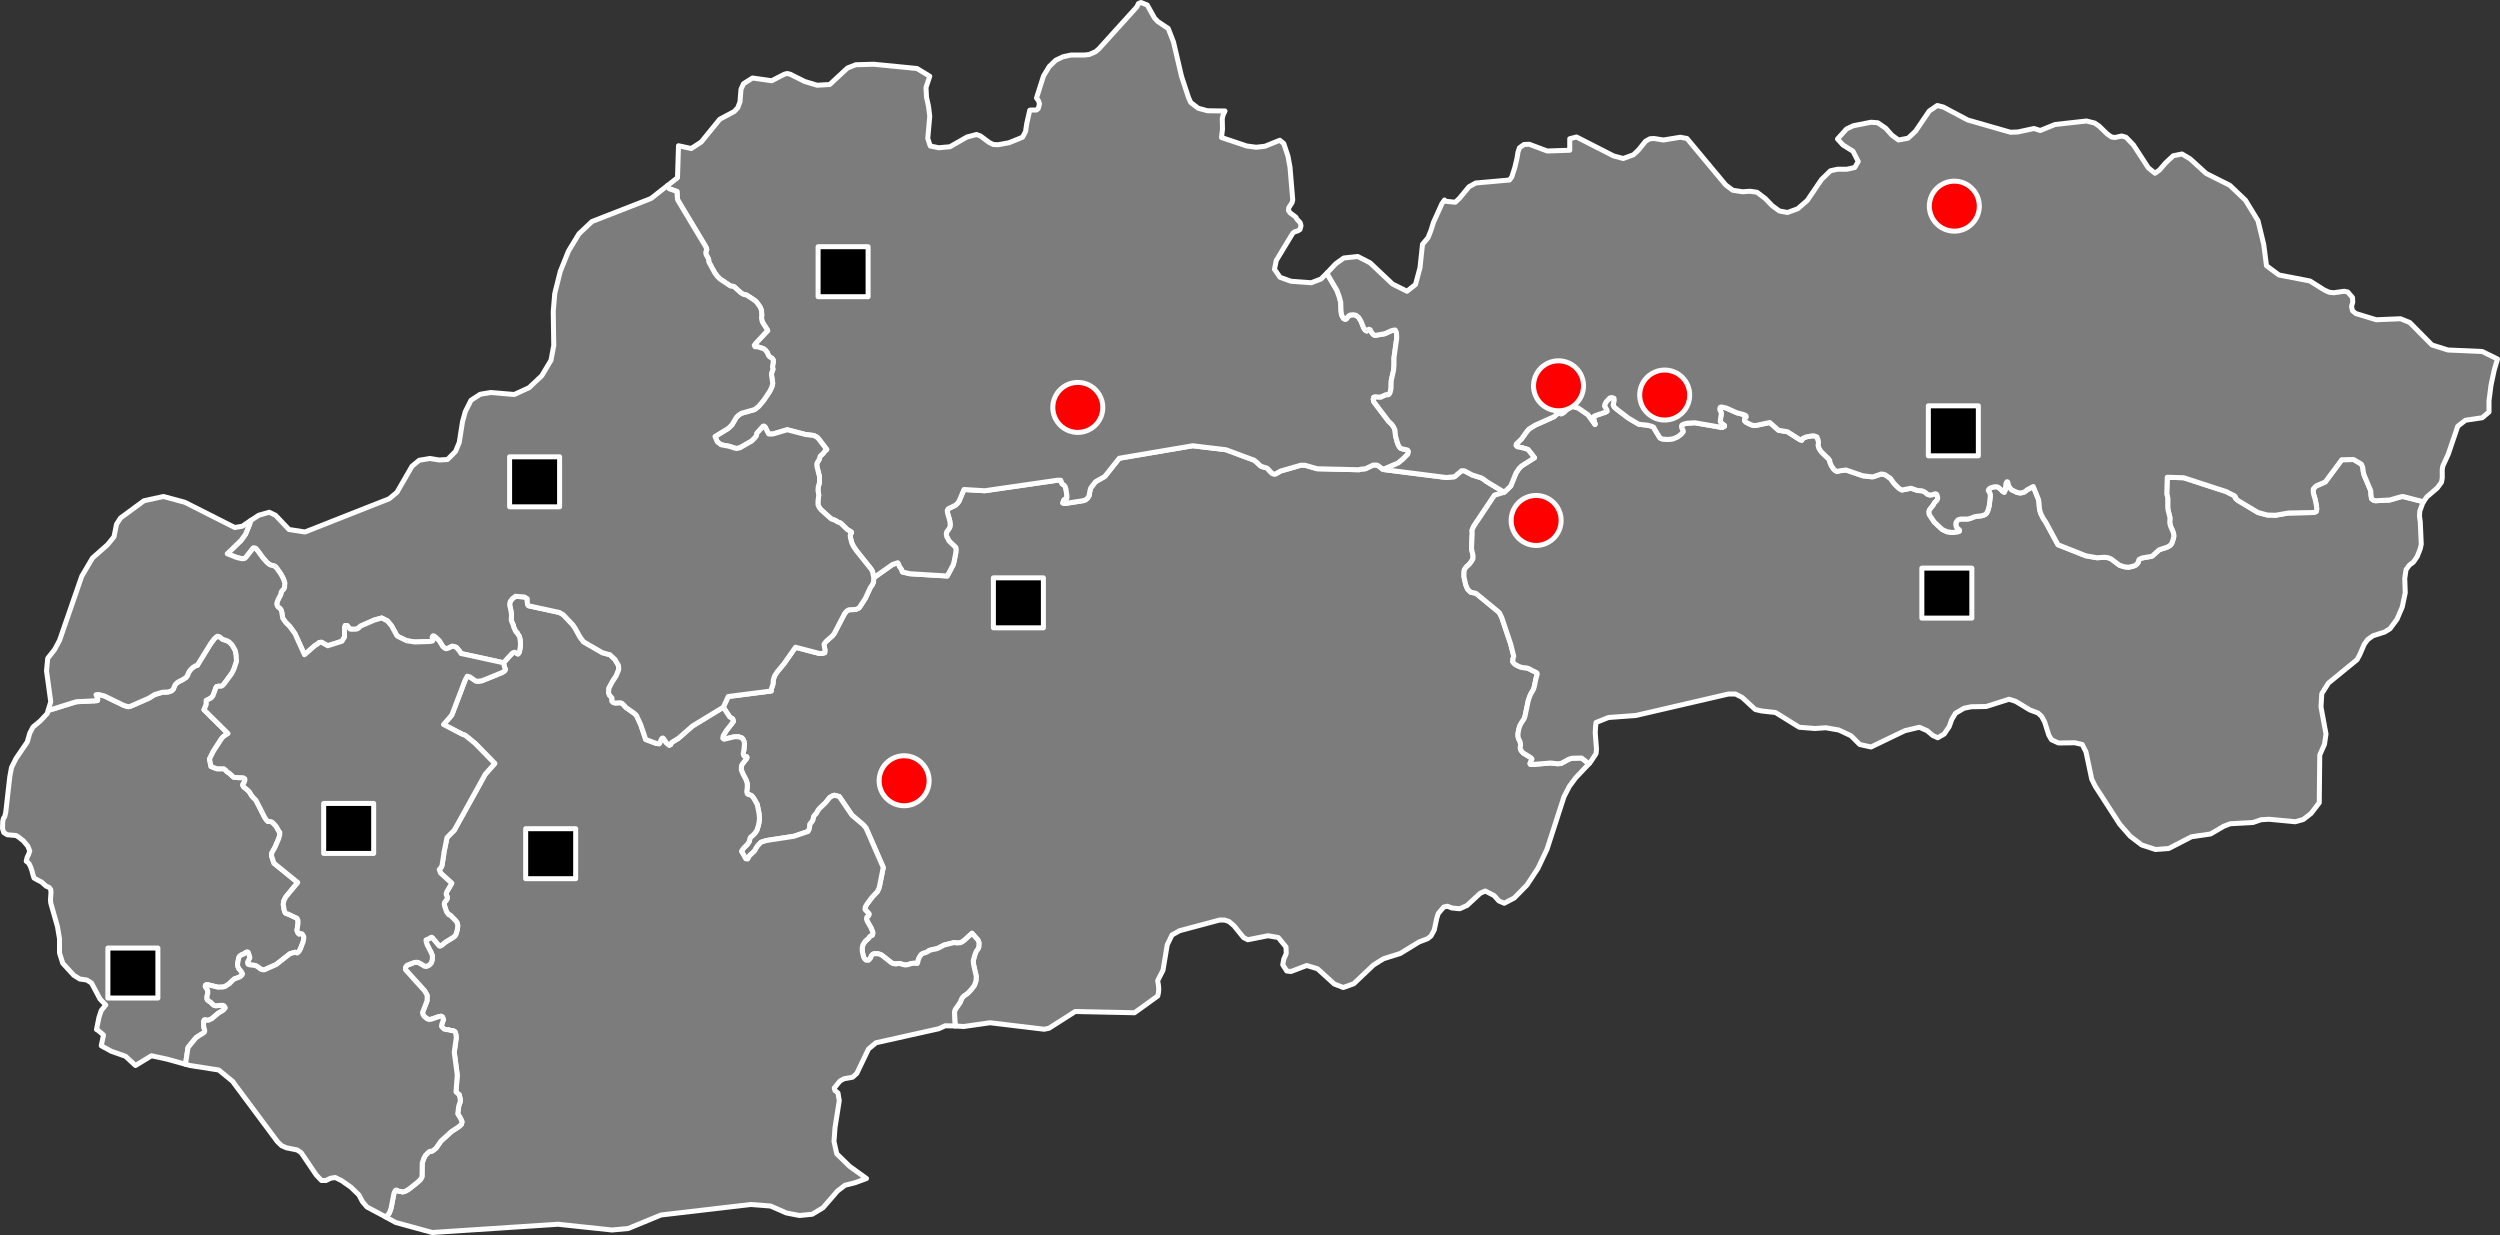 <?xml version="1.0" encoding="UTF-8"?>
<svg width="1e3" height="494" fill="#7c7c7c" stroke="#ffffff" stroke-linecap="round" stroke-linejoin="round" stroke-width="2" baseprofile="tiny" inkscape:version="1.0 (4035a4fb49, 2020-05-01)" sodipodi:docname="sk.svg" version="1.2" viewbox="0 0 1000 494" xmlns="http://www.w3.org/2000/svg" xmlns:cc="http://creativecommons.org/ns#" xmlns:dc="http://purl.org/dc/elements/1.1/" xmlns:inkscape="http://www.inkscape.org/namespaces/inkscape" xmlns:rdf="http://www.w3.org/1999/02/22-rdf-syntax-ns#" xmlns:sodipodi="http://sodipodi.sourceforge.net/DTD/sodipodi-0.dtd">
 <rect width="100%" height="100%" fill="#333333" stroke="none"/>
 <sodipodi:namedview bordercolor="#666666" borderopacity="1" gridtolerance="10" guidetolerance="10" inkscape:current-layer="svg13" inkscape:cx="415.03495" inkscape:cy="208.28555" inkscape:pageopacity="0" inkscape:pageshadow="2" inkscape:window-height="705" inkscape:window-maximized="1" inkscape:window-width="1366" inkscape:window-x="-8" inkscape:window-y="-8" inkscape:zoom="0.77008795" objecttolerance="10" pagecolor="#ffffff" showgrid="false"/>
 <path d="m74.2 425.7-7.2-2-6.4-1.4-6.4 3.9-4-3.7-5.7-2-4-2.2 0.9-4.3-2.1-1.8-0.7-0.4 1-4.9 0.9-2.7 1.8-2.2-2.3-2.4-3.4-6.4-1.9-1.2-2.8-0.4-2.4-1.5-4.4-4.8-1.3-4.1v-5.7l-0.8-4.8-2.7-9.5-0.1-1.2 0.2-3-0.1-1.2-0.7-0.9-1.1-0.4-1.9-1.7-1.6-0.8-1.4-0.8-0.5-1.6-0.3-1.2-0.5-1.5-0.6-1.3-0.5-0.6-0.7-0.5 0.3-1.4 0.7-1.5 0.4-1.2-0.8-2-1.8-2.1-1.9-1.5-1-0.6-3.5-0.3-1.4-0.9-0.5-1.6 0.1-2.9 0.3-1.2 0.5-0.7 0.4-1.7 1.6-14.1 0.7-3.8 1.8-3.6 4.5-6.6 1-3.5 1.3-2.5 2.9-2.4 2.8-3 0.4-1.4h0.6l10.6-3.3 7.9-0.4 0.6-0.1 0.1-0.4-0.2-0.7-0.5-1.2 1.1-0.1 2.3 0.6 7.6 3.7 1.8 0.6 1-0.2 7.3-3.2 2.4-1.5 3.1-0.9 2.2-0.1 1.3-0.4 0.8-0.7 0.7-1.7 0.7-0.8 0.7-0.5 1.6-0.8 1.4-0.9 0.6-0.8 0.4-1.1 0.7-1.1 0.8-0.8 1.1-0.8 1-0.3 0.3-0.6 5-8.1 1.5-2 1.1-0.9 0.9 0.2 1.2 1 1.8 0.6 0.6 0.3 0.6 0.5 0.8 0.8 0.6 1 0.7 1.3 0.4 1.9 0.1 2.5-1 3-0.9 1.8-3.1 4.2-0.6 0.6-0.5 0.3h-1.2l-0.6 0.1-0.3 0.4-1.2 3.3-0.8 0.9-1.9 1v1.6l-0.9 2.1 9.6 9.5-1.7 1.1-0.7 0.7-0.8 1.2-2.7 4.2-1.5 3 0.6 3 2.3 0.9h2.4 0.4l0.7 0.5 0.5 0.6 1.3 0.9 1 1 0.5 0.4 0.7 0.1 3.1 0.1 0.6 0.4 0.1 0.5-0.4 1.1-0.4 0.5-0.1 0.5 0.3 0.6 1.7 1.4 0.6 0.6 1.2 1.9 1.4 1.4 0.7 1.3 3 5.9 0.7 0.9 0.5 0.5h1l0.7 0.3 0.6 0.6 1 1.1 1 1.8 0.4 0.5v1.1l-0.4 1.4-1.5 3.5-1.3 2.3-0.1 1.1 1 3 9.5 7.7-4.8 5.8-0.8 1.6-0.2 1.4 0.4 2.3 0.3 0.9 0.4 0.4 0.8 0.2 3.6 1.7 0.4 0.9v1.1l-0.4 2.9 0.4 1 0.4 0.4 0.8-0.2 0.5 0.2 0.6 1v0.8l-0.2 1.2-1.1 2.9-0.6 1.1-0.7 0.6-0.9-0.3-2 0.6-5.5 4.3-4.7 2.1h-0.8l-0.8-0.3-1.3-1-0.8-0.4-2.4-0.3-0.5-0.2-0.2-0.7 0.2-0.5 0.7-1.4-0.4-1.4-0.3-0.8-0.3-0.1-0.6 0.2-1 0.7-0.8 0.3-0.6 0.4-0.4 0.7-0.5 2.6 0.1 0.7 0.4 1 0.8 0.9 0.6 1 0.1 0.3-0.3 0.5-0.5 0.5-1.1 0.5-0.6 0.2-0.8 0.3-0.7 0.6-1.3 1.3-1.7 1.1-0.8 0.2-1.9 0.1-4.2-1h-0.6l-0.3 0.2-0.1 0.4 1 1.7v1.2l-0.3 1.1v1.1l0.2 0.4 1.4 1 1 1 0.8 0.3 2.8-0.2 0.6 0.2 0.5 0.8-0.1 0.2-0.7 0.8-2 1.2-2.6 2.2-1.3 0.6h-0.8l-0.5-0.2-0.4 0.1-0.2 0.5-0.1 1.6 0.2 1 0.3 1.1-0.1 0.6-0.6 0.5-1.8 1.1-1 0.7-3.2 3.9-1 6.7z" name="Bratislavský"/>
 <path d="m553.3 187.8 25.2 3.2 3.3-0.3 2.8-2.4h1.1l3.2 1.7 3.5 1.1 0.9 0.5 1.3 1 7.1 4.3-3.9 1.2-8.3 12.4-0.7 1.6 0.1 1.3-0.1 1.4-0.1 2.6-0.1 2.1 0.6 2.6v1.4l-0.7 1.2-0.8 1-1 0.9-0.6 0.7-0.4 0.7-0.1 1.2v1.6l0.7 3.1 0.7 1.7 1.3 1.3 2 0.4 0.4 0.3 9 7.4 1 2 3.6 10.7 1.2 4.8-0.3 1-0.1 1.2 0.3 0.4 0.7 0.7 1.5 0.8 1.3 0.4 1.9 0.2 0.6 0.2 1.5 0.8 1.5 0.7 0.4 0.3 0.1 0.4-0.5 1.8-0.7 3.4-0.3 0.9-1.2 2.1-0.4 1-0.5 1.5-1.3 6.2-0.4 1.1-1 1.5-0.7 1.3-0.4 1.3-0.3 1.7v1.1l0.2 0.9 0.6 1.2 0.2 0.8v0.7l-0.1 1.4 0.4 0.8 0.8 0.9 3.1 1.9 0.4 0.5-0.8 1.8 0.1 0.3 0.7 0.1 7.4-0.6 2.8 0.3 1.4-0.1 3.1-1.7 1.2-0.4 3.9-0.1 3 2.3-5.3 5.6-2.6 3.5-2.1 4.1-6.8 21-3.6 7.6-4.4 6.7-5.1 5.2-4 2.1-2.1-0.9-2-2.2-3.5-1.8-2 0.9-5.3 4.9-2.9 1.3-3.1-0.3-1.8-0.7-1.5 0.3-2.2 2.6-0.6 1.9-1 4.7-1.3 2.4-1.4 1.1-3.4 1.3-7.5 4.6-6.7 2.1-4 2.5-7.9 7.5-4.2 1.5-3.6-1.4-6.7-6.1-4.3-1.3-6.3 2.4-1.7-0.2-1.6-2.5 0.4-2.2 1-2.3-0.1-2.6-3.1-3.8-4.1-0.7-8.1 1.6-1.7-0.9-3.8-4.7-2-1.7-1.8-0.6h-1.9l-16.1 4.3-3 1.7-1.9 3.9-1.7 10.2-2.1 4.1v0.3l0.3 1.7 0.1 1.5-0.1 1.3-0.3 1.4-9.3 6.7-23.7-0.5-10.5 6.7-1.9 0.4-21.7-2.6-10.5 1.5-3.4-0.2-0.2-2.5-0.1-3.2 0.3-0.9 2-2.9 0.5-1.3 0.5-0.8 0.7-0.6 0.9-0.6 0.7-0.6 1.1-1.2 1.3-1.7 0.6-1.8 0.1-1.8-1.1-4.8-0.1-1.4 0.5-2 0.4-1 0.3-0.8 0.8-1.1 0.2-0.6 0.1-1.7-0.4-1.1-2.4-2.7-2.8 2.6-0.9 0.7-0.9 0.5-1.5 0.1-1-0.2-1.1 0.3-2.9 0.7-2.5 1.3-0.9 0.3-1.2 0.2-1.4 0.4-0.7 0.5-0.6 0.3-1.3 0.4-0.6 0.4-0.5 0.7-0.6 1.1-0.3 1.3-0.2 0.5-1.4-0.1-0.8 0.1-1.7 0.5-0.9 0.1-0.9-0.2-1.4-0.4h-0.5l-0.9 0.2-1.3-0.2-0.8-0.5-3.4-2.7-0.7-0.4-1-0.3h-0.9-0.7l-0.6 0.3-0.4 0.5-0.4 0.9-0.4 0.5-0.4 0.4h-0.9l-0.5-0.4-0.5-0.7-0.3-1.1-0.3-1.4v-1.5l0.3-1.2 0.9-1.3 1.2-1.1 0.7-0.9 0.9-0.4 0.2-0.5v-0.8l-0.7-1.7-1.5-2.6-0.3-0.9 0.1-0.7 0.7-0.6 0.2-0.4v-0.4l-1.6-1.7 0.1-1 0.7-1.2 2-2.7 2.1-2.2 0.6-1.2 0.3-1 1.5-7.5-6.9-15.8-1.1-1.3-4.5-3.8-5.1-7.5-2-0.5-0.8 0.3-1 0.6-1.6 2-2.6 2.5-0.5 0.7-0.6 1.1-1 1.1-0.2 0.5-0.1 0.7-0.2 0.6-0.4 0.6-0.7 0.8-0.2 1.7-0.2 0.6-0.4 0.7-5.6 1.9-11 1.7-2.2 0.7-1.5 1.6-1.1 1.9-0.4 0.4-1.2 1.1-0.5 0.5-0.6 1.2-0.8-0.1-1.7-3 0.8-1.2 1.5-1.5 0.8-1.2 0.3-1.3 0.3-0.5 1.2-1 0.6-0.7 0.7-1.1 0.4-1.3 0.4-1.6 0.2-1.7-0.2-2.1-0.7-3.5-1.4-2.5-0.9-1.1-0.8-0.3-0.5-0.1-0.4-0.3-0.2-0.9 0.2-1.5v-1.6l-0.4-1.4-1.4-2.7-0.6-1.5 0.1-1.7 0.5-0.8 1.5-1.9 0.2-0.5-0.1-0.3-1-0.2-0.3-0.4-0.1-0.7 0.3-1.7 0.1-1.2 0.1-1.3-0.4-1.2-0.6-0.8-1.4-0.5h-1.6l-4.2 1-0.5-0.4 0.2-1 1.2-2 2.5-3.2 0.4-0.6-0.3-0.9-1.2-0.8-2.6-3.9 2-4.3 17.2-2.2 0.1-1 0.6-1.7 0.1-1.7 0.4-1.3 0.4-0.8 0.8-1.2 2.6-3.1 4.7-6.7 9.6 2.5h1l1.1-0.3 0.1-1-0.4-2.4 0.3-0.5 0.6-0.7 2.5-2.2 0.7-0.9 4.1-7.9 0.9-1.1 0.9-0.5 2.6-0.1 0.8-0.3 0.7-0.4 2.4-3.7 2.1-4.5 0.6-0.8 0.6-1.2 0.1-1.8 7.5-5.3 2.1-0.7 0.3 0.4 0.4 1.1 0.8 1.1 0.4 1.1 3 0.7 14.9 0.9 2.4-4.5 0.4-1.6 0.6-3.1 0.1-1.3-0.1-0.9-0.3-0.3-2.3-2.2-1-1.8-0.2-1.2 0.2-0.8 0.5-0.6 0.7-1.1 0.2-1.1-0.2-1.6-0.9-3.2-0.1-0.9 0.4-0.7 2.9-1.4 0.9-0.9 0.5-0.7 2-4.7 8.3 0.5 29-4.2h1.4l0.2 0.5 0.3 0.9 0.9 0.6 0.4 0.6 0.3 1 0.3 2.1 0.1 1-0.1 0.6-0.8 0.3-0.4 0.4-0.4 1.1 0.9 0.2 7.1-1.1 1-0.3 0.9-0.7 0.6-0.9 0.1-0.5 0.3-1.7 0.3-1 1.9-2.5 3.7-2.1 5.8-7.3 29.4-5 13.3 1.6 11.3 4.2 1.3 1.1 1 1 0.6 0.4 1.8 0.5 0.6 0.3 1 1.1 0.9 0.9 0.7 0.2h0.6l2.1-1.2 8-2.3h1.7l4.9 1.4 16.8 0.4 0.4-0.2 2.1-0.2 3.1-1.5h0.9l0.8 0.1 2.3 1.7z" name="Banskobystrický"/>
 <path d="m530.9 109.1 0.2 0.8 3.7 6.3 0.8 2.2 0.7 2.5 0.1 3.3 0.2 1.7 0.8 1.5 0.6 0.3 0.5-0.1 0.9-1.2 0.7-0.4 1.2-0.1 1.1 0.2 1.1 0.9 0.9 1.5 1.1 2.7 0.6 0.9 0.6 0.3 0.4-0.5 0.5-0.2 0.5 0.2 0.5 1 0.6 0.8 0.6 0.4h0.6l3.5-0.6 2.4-1.1 0.9-0.3 0.9-0.1 0.5 1.1 0.1 2.1-1.1 7.9v3l-0.2 2.2-0.9 3.9-0.1 3.3-0.4 1.7-0.6 0.7-1.2 0.1-1.9 0.9h-0.9l-1.3-0.1-0.6 0.1-0.2 0.7 0.2 1.1 6 7.9 1.1 1 0.8 1.1 0.6 1.3 0.2 2.3 0.7 2.6 0.4 1.1 0.4 0.7 0.5 0.6 0.9 0.3 1.9 0.4 0.4 0.6-0.3 1.1-2 2-1.8 1.5-6 2.6-2.3-1.7-0.8-0.1h-0.9l-3.1 1.5-2.1 0.2-0.4 0.2-16.8-0.4-4.9-1.4h-1.7l-8 2.3-2.1 1.2h-0.6l-0.7-0.2-0.9-0.9-1-1.1-0.6-0.3-1.8-0.5-0.6-0.4-1-1-1.3-1.1-11.3-4.2-13.3-1.6-29.4 5-5.8 7.3-3.7 2.1-1.9 2.5-0.3 1-0.3 1.7-0.1 0.5-0.6 0.9-0.9 0.7-1 0.3-7.1 1.1-0.9-0.2 0.4-1.1 0.4-0.4 0.8-0.3 0.1-0.6-0.1-1-0.3-2.1-0.3-1-0.4-0.6-0.9-0.6-0.3-0.9-0.2-0.5h-1.4l-29 4.2-8.3-0.5-2 4.7-0.5 0.7-0.9 0.9-2.9 1.4-0.4 0.7 0.1 0.9 0.9 3.2 0.2 1.6-0.2 1.1-0.7 1.1-0.5 0.6-0.2 0.8 0.2 1.2 1 1.8 2.3 2.2 0.3 0.3 0.1 0.9-0.1 1.3-0.6 3.1-0.4 1.6-2.4 4.5-14.9-0.9-3-0.7-0.4-1.1-0.8-1.1-0.4-1.1-0.3-0.4-2.1 0.7-7.5 5.3-0.5-2.5-0.5-0.9-6-7.5-1.2-1.8-0.6-1.3-0.5-1.9-0.1-0.9 0.1-0.7 0.4-0.5v-0.2l-0.5-0.4-1.1-0.6-2.8-2.7-1.1-0.4-1.1-0.7-1.2-0.4-0.5-0.3-4-3.6-0.7-1-0.4-0.9v-1.5l0.3-2.3-0.1-0.7-0.2-1.2 0.1-1.5 0.5-1.6v-1-1.4l-1-4-0.1-1.1 0.2-0.6 0.5-0.7 0.3-0.6 0.4-1.3 0.6-0.5 0.8-0.8 0.3-0.5 0.9-0.8-3.5-4.6-0.7-0.5-1-0.5-3.3-0.4-7.3-1.9-5.7 1.7h-1.7l-0.3-0.5-1.1-2.2-0.4-0.4h-0.4l-2.3 2.5-0.3 0.4-0.1 0.9-0.7 0.9-1.2 1.2-4.7 2.7-1.3 0.3-0.6-0.1-2.5-0.8-3.2-0.6-1.5-1.2-0.9-2.1 5.1-3.1 0.7-0.6 1-1 1.7-2.9 1-1 1.1-0.7 5.3-1.5 1.6-1.3 2-2.4 2.3-3.4 0.9-1.8 0.4-1.5-0.5-3.5v-0.6l0.5-1.3 0.1-0.4-0.2-0.7 0.1-0.9 0.2-1.1v-0.9l-0.5-0.7-1-0.6-0.4-0.5-0.5-1.2-0.7-0.9-0.7-0.6-2.5-0.8h-1l-0.3-0.6 0.7-0.9 4.7-5-2.1-3.3-0.2-0.6-0.2-1.1 0.1-1.1-0.1-1.9-0.5-1.3-1.4-2-0.9-0.8-3.2-2.1-1-0.2-0.7-0.3-0.7-0.5-2.2-2-0.5-0.4-1.3-0.2-4.2-2.8-1-1-1-1.3-2.2-4-0.3-0.6v-0.7l-0.2-0.6-0.9-1.7-0.1-0.8 0.4-1.1-0.2-0.7-0.5-0.9-10.8-18-0.2-0.5-0.1-1.1-0.1-2-3.1-1.1-0.8-1.2 4.1-3.2 0.4-12.8 5.1 1.1 4-2.6 7.4-9.1 5.8-3.1 1.4-1.5 0.9-2.4 0.4-5 1-2.2 3.6-2.3 7.7 1.1 5-2.6 1.2-0.3 1.2 0.3 5.8 2.9 5 1.5 5-0.3 7.1-6.6 3.3-1.3 7.2-0.2 17.3 1.7 5.1 3.1-1.5 4.5 0.2 3.9 0.8 3.6 0.5 4-0.8 8.9 1 3 3.4 0.7 4.5-0.4 6.8-3.9 3.8-1 1.6 0.6 3.5 2.6 1.6 0.8 1.9 0.1 4.4-0.8 5.4-2.2 1.2-2.2 0.5-3.3 1.2-5.3 0.5-0.1h2.2l0.7-0.6 0.5-1.8-0.4-1.3-0.8-1.1 2.8-8.8 2.3-3.8 2.6-2.5 2.9-1.4 3.3-0.7h5.4l1.8-0.2 2.5-1.1 1.3-1.1 15.2-16.8 0.7-1.4 1-0.4 2.5 1 2.9 5.2 1.3 1.4 4.2 2.8 2.1 5.4 3.2 13.7 2.8 8.5 0.9 2 3 2.3 3.7 1 7 0.1-0.8 1.7-0.3 1.4 0.1 4.2-0.4 3.3 10.1 3.4 3.8 0.5 3.5-0.4 5.9-2.4 1.6 1.3 1.7 5.1 0.8 4.4 1.1 13.1-0.3 1.1-1.3 2-0.1 1.1 0.6 0.9 2.4 1.8 0.3 0.7 1.4 1.5 0.3 1.2-0.4 1.5-1 0.6-1.1 0.3-0.8 0.6-6.6 10.9-0.7 3.5 2.2 3.2 4.4 1.6 8.1 0.6 3.9-1.5 2.5-2.5z" name="Žilinský"/>
 <path d="m289.3 282.9 2.6 3.9 1.2 0.8 0.3 0.9-0.4 0.6-2.5 3.2-1.2 2-0.2 1 0.5 0.4 4.2-1h1.6l1.4 0.5 0.6 0.8 0.4 1.2-0.1 1.3-0.1 1.2-0.3 1.7 0.1 0.7 0.3 0.4 1 0.2 0.1 0.3-0.2 0.5-1.5 1.9-0.5 0.8-0.1 1.7 0.6 1.5 1.4 2.7 0.4 1.4v1.6l-0.2 1.5 0.2 0.9 0.4 0.3 0.5 0.1 0.8 0.3 0.9 1.1 1.4 2.5 0.7 3.5 0.2 2.1-0.2 1.7-0.4 1.6-0.4 1.3-0.7 1.1-0.6 0.7-1.2 1-0.3 0.5-0.3 1.3-0.8 1.2-1.5 1.5-0.8 1.2 1.7 3 0.8 0.1 0.6-1.2 0.5-0.5 1.2-1.1 0.4-0.4 1.1-1.9 1.5-1.6 2.2-0.7 11-1.7 5.6-1.9 0.4-0.7 0.2-0.6 0.2-1.7 0.7-0.8 0.4-0.6 0.2-0.6 0.1-0.7 0.2-0.5 1-1.1 0.6-1.1 0.5-0.7 2.6-2.5 1.6-2 1-0.6 0.8-0.3 2 0.5 5.1 7.5 4.5 3.8 1.1 1.3 6.9 15.8-1.5 7.5-0.3 1-0.6 1.2-2.1 2.2-2 2.7-0.7 1.2-0.1 1 1.6 1.7v0.4l-0.2 0.4-0.7 0.6-0.1 0.7 0.3 0.9 1.5 2.6 0.7 1.7v0.8l-0.2 0.5-0.9 0.4-0.7 0.9-1.2 1.1-0.9 1.3-0.3 1.2v1.5l0.3 1.4 0.3 1.1 0.5 0.7 0.5 0.4h0.9l0.4-0.4 0.4-0.5 0.4-0.9 0.4-0.5 0.6-0.3h0.7 0.9l1 0.3 0.7 0.4 3.4 2.7 0.8 0.5 1.3 0.2 0.9-0.2h0.5l1.4 0.4 0.9 0.2 0.9-0.1 1.7-0.5 0.8-0.1 1.4 0.1 0.2-0.5 0.3-1.3 0.6-1.1 0.5-0.7 0.6-0.4 1.3-0.4 0.6-0.3 0.7-0.5 1.4-0.4 1.2-0.2 0.9-0.3 2.5-1.3 2.9-0.7 1.1-0.3 1 0.2 1.5-0.1 0.9-0.5 0.9-0.7 2.8-2.6 2.4 2.7 0.4 1.1-0.1 1.7-0.2 0.6-0.8 1.1-0.3 0.8-0.4 1-0.5 2 0.1 1.4 1.1 4.8-0.1 1.8-0.6 1.8-1.3 1.7-1.1 1.2-0.7 0.6-0.9 0.6-0.7 0.6-0.5 0.8-0.5 1.3-2 2.9-0.3 0.9 0.1 3.2 0.2 2.5-4-0.1-2.6 1.2-25.1 5.6-3 2.5-4.7 9.8-1.7 1.5-3.4 0.6-1.6 0.9-2.3 2.8 0.3 1 1.2 1 0.5 3.1-1.7 10.8-0.4 5.5 1.1 4.9 5.1 5 6.8 4.9-4.6 1.7-4 1-3 2.3-5.8 6.7-4.3 2.6-5.1 0.5-5.2-1-6.4-2.8-7.9-0.6-35.9 4.2-13.1 5.4-6.5 0.6-21.6-2.3-50.3 3.3-14.6-4-4-2.2 1.4-1.5 0.7-1.9 1.2-6.1 0.4-0.9 0.4-0.4 0.4 0.1 0.7 0.4 1.1 0.1 0.4 0.2 1.1-0.3 1.4-0.8 3.3-2.6 1.3-1.2 0.7-1.1 0.1-5.6 0.6-1.8 0.6-1.2 1.5-1.5 0.5-0.2 0.3 0.1 0.7-0.3 1.3-1 2-2.9 4.2-3.8 2.9-1.9 1.1-1 0.2-1-0.5-1.2-1.2-2 0.4-3.1 0.6-1.7v-1l-0.4-1.8-1.3-1.1 0.5-6.8-1.2-9.1 0.8-5.7-0.1-1.4-0.4-1.1-0.9-0.5h-0.9l-0.8-0.3-1.2-0.1-0.6-0.2-0.7-0.7-0.3-0.4 0.1-0.7 0.7-2-0.4-1-0.5-0.3-1.1 0.2-2.9 1-0.9 0.1-0.8-0.3-1.2-1-0.4-0.7-0.2-0.8 0.4-1 1.4-3.6 0.1-2.2-1-1.8-7.7-8.5v-1l0.6-0.8 2.9-1.1 0.9-0.1 0.7 0.1 1.2 0.6 1.2 0.8 1 0.1 1-0.5 0.8-0.8 0.4-1.3 0.1-1.5-0.6-1.5-1.5-2.9-0.4-1.2-0.1-0.8 1.3-0.6 0.6-0.4 0.4-0.1 0.4 0.3 2.5 3 0.3 0.2 0.5-0.1 2-1.6 2.8-1.7 0.8-0.6 0.5-1 0.5-1.9 0.1-1.4-0.3-1.1-0.6-0.8-2.2-2.2-0.5-0.1-0.4-0.5-0.5-0.7-0.7-2.1-0.2-1 0.2-0.8 0.5-0.5 0.5-0.9v-0.7l-0.4-0.8v-0.6l0.3-0.8 0.7-1.1 1.2-2.1-4.5-4.1-0.5-1.4 0.8-0.9 0.3-0.7 0.7-4.4 0.1-1 0.4-1.8 0.8-4 2.9-2.9 12.4-22.4 3.8-4.3-7.8-8-3.8-3.1-0.7-0.4-0.5-0.1-7.7-4 3-3.4 0.4-0.6 5.3-13.9 0.8-1.4 0.6 0.1 0.5 0.2 2.3 1.6 1 0.1 1.5-0.2 8.1-3.3 0.9-0.6 0.4-0.6-0.4-1-0.4-1.7 3.4-3.7 0.4-0.3 0.7-0.2 1.3 0.7 0.3-0.3 0.3-0.7 0.3-1.7 0.1-1.2-0.1-1.5-0.3-1.6-0.7-1-0.3-0.6-0.4-0.2-0.9-1.9-0.2-0.9-0.6-1.3-0.2-0.8 0.1-1.8-0.1-1.1-0.2-1.1-0.4-1.7v-0.8l0.2-0.8 0.8-1.1 1.3-1 3.6 0.3 1.1 0.7v1.3l0.2 1.1 0.3 0.4 12.4 2.7 1.5 0.9 3.8 4 0.9 1.3 2 3.6 1.4 1.9 7.6 4.4 3 0.8 2 1.9 1.4 2.4 0.1 1.6-1 2.5-1.5 2.3-1.4 2.6-0.2 1.8 0.4 1.1 1 1.1v1.3l0.5 0.5 0.8 0.2 2.1-0.1 0.7 0.3 0.6 0.6 0.9 1 3.4 2.4 0.8 0.8 1.7 3.7 2 5.9 4.3 1.6 1.1 0.1 1-2.1 0.4-0.2 0.3 0.2 1.1 1.7 1.2 1 0.6-0.3 0.2-0.6 0.3-0.3 2.6-1.6 5.6-4.9 12.3-7.5z" name="Nitriansky"/>
 <path d="m349.5 231.1-0.1 1.8-0.6 1.2-0.6 0.8-2.1 4.5-2.4 3.7-0.7 0.4-0.8 0.3-2.6 0.1-0.9 0.5-0.9 1.1-4.1 7.9-0.7 0.9-2.5 2.2-0.6 0.7-0.3 0.5 0.4 2.4-0.1 1-1.1 0.3h-1l-9.6-2.5-4.7 6.7-2.6 3.1-0.8 1.2-0.4 0.8-0.4 1.3-0.1 1.7-0.6 1.7-0.1 1-17.2 2.2-2 4.3-12.3 7.5-5.6 4.9-2.6 1.6-0.3 0.3-0.2 0.6-0.6 0.3-1.2-1-1.1-1.7-0.3-0.2-0.4 0.2-1 2.1-1.1-0.1-4.3-1.6-2-5.9-1.7-3.7-0.8-0.8-3.4-2.4-0.9-1-0.6-0.6-0.7-0.3-2.1 0.1-0.8-0.2-0.5-0.5v-1.3l-1-1.1-0.4-1.1 0.2-1.8 1.4-2.6 1.5-2.3 1-2.5-0.1-1.6-1.4-2.4-2-1.9-3-0.8-7.6-4.4-1.4-1.9-2-3.6-0.9-1.3-3.8-4-1.5-0.9-12.4-2.7-0.3-0.4-0.2-1.1v-1.3l-1.1-0.7-3.6-0.3-1.3 1-0.8 1.1-0.2 0.8v0.8l0.4 1.7 0.2 1.1 0.1 1.1-0.1 1.8 0.2 0.8 0.6 1.3 0.2 0.9 0.9 1.9 0.4 0.2 0.3 0.6 0.7 1 0.3 1.6 0.1 1.5-0.1 1.2-0.3 1.7-0.3 0.7-0.3 0.3-1.3-0.7-0.7 0.2-0.4 0.3-3.4 3.7-17-3.7-0.7-1.1-1.1-1.3-0.9-0.4-0.9-0.1-1.3 0.7-1 0.3-0.6-0.2-0.8-0.7-1.4-2.3-1.4-1.3-0.6-0.5-0.5-0.1-0.3 0.5 0.2 1.1-0.1 0.4-1 0.2-6.1 0.2-3.2-0.5-3.3-1.6-0.6-0.4-0.3-0.5-1.9-3.5-1.6-1.9-2.3-1.2-2.9 0.8-5.5 2.4-1.1 1-0.5 0.2-0.6 0.1h-1.7l-0.4-0.1-1.2-1.4h-0.7l-0.3 0.9v1.2 0.9 0.7 1l-0.5 0.7-0.5 0.9-5.7 1.8-2.5-1.4-0.9 0.1-0.7 0.6-1.1 0.7-4.1 3.6-3.8-8.4-2-2.8-1.7-1.7-1.2-1.7-0.5-3-0.5-0.8-1-0.8-0.3-0.7-0.1-0.6 0.3-1 0.3-0.7 1-1.9 0.2-1 0.3-0.5 0.7-0.7 0.3-0.7 0.1-1.8-0.6-1.7-0.9-1.7-1.4-2-0.7-0.9-0.6-0.4-1.5-0.4-0.4-0.2-0.9-0.7-1.7-1.9-2.1-2.9-0.9-1-0.9-0.1-2.9 3.7-0.6 0.5-1 0.1-2.1-0.5-3.8-1.5 5.5-5.3 1.8-2.5 1.6-3.9 0.5-1.6 3.2-2.1 4.2-1.2 2.5 1.2 5.4 5.7 6.4 1 33.7-13.3 3.1-2.6 6-10.4 2.9-2.4 4.3-0.7 3.7 0.6 3.3-0.2 3.2-3.2 1.5-3.6 1.3-8.3 1.1-4 2.3-4.6 3.7-2.4 4.2-0.7 9.4 0.8 5.9-2.7 5.1-4.8 3.7-6.2 1.1-5.9-0.2-13.6 0.6-7.2 2.2-8.8 3.3-8.2 4.2-6.9 5.2-4.9 23.6-9.2 6.5-5.1 0.8 1.2 3.1 1.1 0.1 2 0.1 1.1 0.2 0.5 10.8 18 0.5 0.9 0.2 0.7-0.4 1.1 0.1 0.8 0.9 1.7 0.2 0.6v0.7l0.3 0.6 2.2 4 1 1.3 1 1 4.2 2.8 1.3 0.2 0.5 0.4 2.2 2 0.7 0.5 0.7 0.3 1 0.2 3.2 2.1 0.9 0.8 1.4 2 0.5 1.3 0.1 1.9-0.1 1.1 0.2 1.1 0.2 0.6 2.1 3.3-4.7 5-0.7 0.9 0.3 0.6h1l2.5 0.8 0.7 0.6 0.7 0.9 0.5 1.2 0.4 0.5 1 0.6 0.5 0.7v0.9l-0.2 1.1-0.1 0.9 0.2 0.7-0.1 0.4-0.5 1.3v0.6l0.5 3.5-0.4 1.5-0.9 1.8-2.3 3.4-2 2.4-1.6 1.3-5.3 1.5-1.1 0.7-1 1-1.7 2.9-1 1-0.7 0.6-5.1 3.1 0.9 2.1 1.5 1.2 3.2 0.6 2.5 0.8 0.6 0.1 1.3-0.3 4.7-2.7 1.2-1.2 0.7-0.9 0.1-0.9 0.3-0.4 2.3-2.5h0.4l0.4 0.4 1.1 2.2 0.3 0.5h1.7l5.7-1.7 7.3 1.9 3.3 0.4 1 0.5 0.7 0.5 3.5 4.6-0.9 0.8-0.3 0.5-0.8 0.8-0.6 0.5-0.4 1.3-0.3 0.6-0.5 0.7-0.2 0.6 0.1 1.1 1 4v1.4 1l-0.5 1.6-0.1 1.5 0.2 1.2 0.1 0.7-0.3 2.3v1.5l0.4 0.9 0.7 1 4 3.6 0.5 0.3 1.2 0.4 1.1 0.7 1.1 0.4 2.8 2.7 1.1 0.6 0.5 0.4v0.2l-0.4 0.5-0.1 0.7 0.1 0.9 0.5 1.9 0.6 1.3 1.2 1.8 6 7.5 0.5 0.9 0.5 2.5z" name="Trenciansky"/>
 <path d="m100.3 208.2-0.5 1.6-1.6 3.9-1.8 2.5-5.5 5.3 3.8 1.5 2.1 0.5 1-0.1 0.6-0.5 2.9-3.7 0.9 0.1 0.9 1 2.1 2.9 1.7 1.9 0.9 0.7 0.4 0.2 1.5 0.4 0.6 0.4 0.7 0.9 1.4 2 0.9 1.7 0.6 1.7-0.1 1.8-0.3 0.7-0.7 0.7-0.3 0.5-0.2 1-1 1.9-0.3 0.7-0.3 1 0.1 0.6 0.3 0.7 1 0.8 0.5 0.8 0.5 3 1.2 1.7 1.7 1.7 2 2.8 3.8 8.4 4.1-3.6 1.1-0.7 0.7-0.6 0.9-0.1 2.5 1.4 5.7-1.8 0.5-0.9 0.5-0.7v-1-0.7-0.9-1.2l0.3-0.9h0.7l1.2 1.4 0.4 0.1h1.7l0.6-0.1 0.5-0.2 1.1-1 5.5-2.4 2.9-0.8 2.3 1.2 1.6 1.9 1.9 3.5 0.3 0.5 0.6 0.4 3.3 1.6 3.2 0.5 6.1-0.2 1-0.2 0.1-0.4-0.2-1.1 0.3-0.5 0.5 0.1 0.6 0.5 1.4 1.3 1.4 2.3 0.8 0.7 0.6 0.2 1-0.3 1.3-0.7 0.9 0.1 0.9 0.4 1.1 1.3 0.7 1.1 17 3.7 0.4 1.7 0.4 1-0.4 0.6-0.9 0.6-8.1 3.3-1.5 0.2-1-0.1-2.3-1.6-0.5-0.2-0.6-0.1-0.8 1.4-5.3 13.9-0.4 0.6-3 3.4 7.7 4 0.5 0.1 0.7 0.4 3.8 3.1 7.8 8-3.8 4.3-12.4 22.4-2.9 2.9-0.8 4-0.4 1.8-0.1 1-0.7 4.4-0.3 0.7-0.8 0.9 0.5 1.4 4.5 4.1-1.2 2.1-0.7 1.1-0.3 0.8v0.6l0.4 0.8v0.7l-0.5 0.9-0.5 0.5-0.2 0.8 0.2 1 0.7 2.1 0.5 0.7 0.4 0.5 0.5 0.1 2.2 2.2 0.6 0.8 0.3 1.1-0.1 1.4-0.5 1.9-0.5 1-0.8 0.6-2.8 1.7-2 1.6-0.5 0.1-0.3-0.2-2.5-3-0.4-0.3-0.4 0.1-0.6 0.4-1.3 0.6 0.1 0.8 0.4 1.2 1.5 2.9 0.6 1.5-0.1 1.5-0.4 1.3-0.8 0.8-1 0.5-1-0.1-1.2-0.8-1.2-0.6-0.7-0.1-0.9 0.1-2.9 1.1-0.6 0.8v1l7.7 8.5 1 1.8-0.1 2.2-1.4 3.6-0.4 1 0.2 0.8 0.4 0.7 1.2 1 0.8 0.3 0.9-0.1 2.9-1 1.1-0.2 0.5 0.3 0.4 1-0.7 2-0.1 0.7 0.3 0.4 0.7 0.7 0.6 0.2 1.2 0.1 0.8 0.3h0.9l0.9 0.5 0.4 1.1 0.1 1.4-0.8 5.7 1.2 9.1-0.5 6.8 1.3 1.1 0.4 1.8v1l-0.6 1.7-0.4 3.1 1.2 2 0.5 1.2-0.2 1-1.1 1-2.9 1.9-4.2 3.8-2 2.9-1.3 1-0.7 0.3-0.3-0.1-0.5 0.2-1.5 1.5-0.6 1.2-0.6 1.8-0.1 5.6-0.7 1.1-1.3 1.2-3.3 2.6-1.4 0.8-1.1 0.3-0.4-0.2-1.1-0.1-0.7-0.4-0.4-0.1-0.4 0.4-0.4 0.9-1.2 6.1-0.7 1.9-1.4 1.5-7.5-4-1.8-2.1-1.4-2.7-3.2-3.1-3.7-2.6-2.6-1.3-1.9 0.3-1.8 0.9h-1.8l-2.1-2.2-6-8.9-1.6-1.1-4.4-0.9-1.8-0.8-1.7-1.6-18-24.2-5.5-4.5-11.5-1.8-1.8-0.5 1-6.7 3.2-3.9 1-0.7 1.8-1.1 0.6-0.5 0.1-0.6-0.3-1.1-0.2-1 0.1-1.6 0.2-0.5 0.4-0.1 0.5 0.2h0.8l1.3-0.6 2.6-2.2 2-1.2 0.7-0.8 0.1-0.2-0.5-0.8-0.6-0.2-2.8 0.2-0.8-0.3-1-1-1.4-1-0.2-0.4v-1.1l0.3-1.1v-1.2l-1-1.7 0.1-0.4 0.3-0.2h0.6l4.2 1 1.9-0.1 0.8-0.2 1.7-1.1 1.3-1.3 0.7-0.6 0.8-0.3 0.6-0.2 1.1-0.5 0.5-0.5 0.3-0.5-0.1-0.3-0.6-1-0.8-0.9-0.4-1-0.1-0.7 0.5-2.6 0.4-0.7 0.6-0.4 0.8-0.3 1-0.7 0.6-0.2 0.3 0.1 0.3 0.8 0.4 1.4-0.7 1.4-0.2 0.5 0.2 0.7 0.5 0.2 2.4 0.3 0.8 0.4 1.3 1 0.8 0.3h0.8l4.7-2.1 5.5-4.3 2-0.6 0.9 0.3 0.7-0.6 0.6-1.1 1.1-2.9 0.2-1.2v-0.8l-0.6-1-0.5-0.2-0.8 0.2-0.4-0.4-0.4-1 0.4-2.9v-1.1l-0.4-0.9-3.6-1.7-0.8-0.2-0.4-0.4-0.3-0.9-0.4-2.3 0.2-1.4 0.8-1.6 4.8-5.8-9.5-7.7-1-3 0.1-1.1 1.3-2.3 1.5-3.5 0.4-1.4v-1.1l-0.4-0.5-1-1.8-1-1.1-0.6-0.6-0.7-0.3h-1l-0.5-0.5-0.7-0.9-3-5.9-0.7-1.3-1.4-1.4-1.2-1.9-0.6-0.6-1.7-1.4-0.3-0.6 0.1-0.5 0.4-0.5 0.4-1.1-0.1-0.5-0.6-0.4-3.1-0.1-0.7-0.1-0.5-0.4-1-1-1.3-0.9-0.5-0.6-0.7-0.5h-0.4-2.4l-2.3-0.9-0.6-3 1.5-3 2.7-4.2 0.8-1.2 0.7-0.7 1.7-1.1-9.6-9.5 0.9-2.1v-1.6l1.9-1 0.8-0.9 1.2-3.3 0.3-0.4 0.6-0.1h1.2l0.5-0.3 0.6-0.6 3.1-4.2 0.9-1.8 1-3-0.1-2.5-0.4-1.9-0.7-1.3-0.6-1-0.8-0.8-0.6-0.5-0.6-0.3-1.8-0.6-1.2-1-0.9-0.2-1.1 0.9-1.5 2-5 8.1-0.3 0.6-1 0.3-1.1 0.8-0.8 0.8-0.7 1.1-0.4 1.1-0.6 0.8-1.4 0.9-1.6 0.8-0.7 0.5-0.7 0.8-0.7 1.7-0.8 0.7-1.3 0.4-2.2 0.1-3.1 0.9-2.4 1.5-7.3 3.2-1 0.2-1.8-0.6-7.6-3.7-2.3-0.6-1.1 0.1 0.5 1.2 0.2 0.7-0.1 0.4-0.6 0.1-7.9 0.4-10.6 3.3h-0.6l1-3.3-1.7-12.4 0.5-5 2.7-3.4 2-3.7 8.9-25.7 4.3-7.3 6-5.3 2.6-3.2 1-5 1.6-2.5 9.4-6.9 7.8-1.7 8.5 2.3 20 10.1 3-0.5 3.4-2.3z" name="Trnavský"/>
 <path d="m969.4 200.7-0.3 0.5-1.2 3.3-0.1 2 0.3 2.2 0.4 9-0.4 1.8-1.2 3.1-1.5 2.2-1.7 1.3-1.3 1.8-0.5 3.5 0.2 5.7-1.2 5.7-2.1 4.9-2.8 3.8-2.1 1.3-4.7 1.5-2.1 1.5-1.4 1.9-1.8 4.2-1.1 2-11.4 9.3-2.7 4.3-0.3 5.3 2 10.8-0.6 4.1-1.9 4.3-0.2 19.1-3.3 4.3-3.1 2.4-3.2 0.9-10.5-1-3.2 0.2-3.2 1.1-9.1 0.5-2.6 1-5.3 3.1-7.6 1.1-9.1 4.7-5.3 0.4-5.5-1.8-4.6-3.5-4.2-4.8-9.8-15.2-1.4-2.8-2.3-10.9-1.5-3-3-0.7-6.5 0.1-2.8-1.3-1.1-1.9-1.6-5.1-1.2-2.3-1.5-1.4-3.2-1.2-5.8-3.5-2.6-0.8-9.1 2.9-6 0.1-2.9 0.6-3.4 2-1.5 2.5-1 2.8-2 3-2.6 1.5-2-0.9-2.2-1.9-3.2-1.4-5.8 1.4-13.5 6.5-4.5-1-3.5-3.5-4.9-2.3-5.2-0.9-4.3 0.3-6.3-0.5-9.5-5.9-5.5-0.6-2.6-0.6-5.2-4.8-2.7-1.4h-2.8l-37.1 8.6-10.9 0.8-5 2-0.2 2-0.1 2.2 0.5 6.5-0.2 1.8-2.4 3.6-0.4 0.4-3-2.3-3.9 0.1-1.2 0.4-3.1 1.7-1.4 0.1-2.8-0.3-7.4 0.6-0.7-0.1-0.1-0.3 0.8-1.8-0.4-0.5-3.1-1.9-0.8-0.9-0.4-0.8 0.1-1.4v-0.7l-0.2-0.8-0.6-1.2-0.2-0.9v-1.1l0.3-1.7 0.4-1.3 0.7-1.3 1-1.5 0.4-1.1 1.3-6.2 0.5-1.5 0.4-1 1.2-2.1 0.3-0.9 0.7-3.4 0.5-1.8-0.1-0.4-0.4-0.3-1.5-0.7-1.5-0.8-0.6-0.2-1.9-0.2-1.3-0.4-1.5-0.8-0.7-0.7-0.3-0.4 0.1-1.2 0.3-1-1.2-4.8-3.6-10.7-1-2-9-7.4-0.4-0.3-2-0.4-1.3-1.3-0.7-1.7-0.7-3.1v-1.6l0.1-1.2 0.4-0.7 0.6-0.7 1-0.9 0.8-1 0.7-1.2v-1.4l-0.6-2.6 0.1-2.1 0.1-2.6 0.1-1.4-0.1-1.3 0.7-1.6 8.3-12.4 3.9-1.2 2.6-2.5 2.1-5.2 1.2-1.8 1-1 5.2-3.3-2.6-3.3-2.3-0.7-2-0.4-0.5-0.5 0.1-0.6 2-1.9 2.3-3.2 0.8-0.9 2.4-1.5 7.6-3.4 1.2-1.1 0.5-0.3h0.5l0.4 0.2h0.5l0.8-0.5 2.8-2.7 0.7-0.3 0.4 0.2 0.6 0.7 1.3 0.3 3.9 2.7 2.8 3.9 0.1-0.2-0.3-0.7-0.3-1.4v-0.9l0.5-0.3 4.1-1.4 0.7-0.4-0.1-0.5-0.9-1.6 0.2-0.8 0.5-0.9 1.4-1.5 0.8-0.2 0.9 0.3 0.1 0.8-0.4 1.9 0.4 0.8 0.9 0.8 4.7 3.6 4.2 2.5 3.6 0.4 1.5 0.4 0.9 0.4 0.3 0.7 2.2 3.6 1 0.4 2.1 0.2 2.2-0.3 1.8-0.8 1.2-0.9 0.9-1v-0.6l-0.5-1-0.1-0.8 0.2-0.4 0.8-0.4 1.1-0.3 3.2-0.2 11 1.9 0.9-0.5v-0.3l-1.2-0.9-0.5-0.6 0.1-1.1 0.3-1.9v-0.6l-0.5-1-0.1-0.5 0.2-0.7 0.5-0.1 1.9 0.4 4.2 1.9 2.7 0.7 1 0.5 0.1 0.5-0.7 0.8v0.7l0.6 0.6 2 1 1.1 0.3h0.8l5.6-1.2 3.5 3.1 3.6 0.6 5 3.2 0.7 0.2 0.4-0.7 0.6-0.3 1-0.4 2.4-0.4 1 0.2 0.7 0.3 0.5 1.4 0.1 0.7-0.1 1.4 0.4 1.2 0.8 1.2 2.9 2.8 0.5 0.7v0.5l0.6 1.5 1 1.5 0.7 0.6 0.6 0.3 1.2-0.3 2.4-0.3 6.7 2.3 3.4 0.4h0.8l3.2-1.1 0.8 0.1 0.7 0.2 2.1 1.4 0.4 0.5 0.9 1.3 0.9 1 1.5 1.4 1 0.5 3.6-0.7 2.6 0.9 1.7 0.1 1.2 0.5 1.2 1 0.9 0.2 0.9-0.1 1.1-0.4 0.5 0.1 0.3 0.3 0.3 1.4-0.3 0.8-1 1-0.6 1.1-1 1.2-0.4 0.6-0.2 0.6 0.1 1.2 2 3 3.2 3 1.9 0.9 2.1 0.3 2.3-0.3 0.5-0.2 0.1-0.4-1.1-1-0.2-0.4-0.2-1.1 0.1-0.6 0.7-1 0.7-0.3 0.9-0.1h2.5l0.8-0.2 2.1-0.8 2.7-0.3 1.3-0.5 0.6-0.6 0.5-1.1 0.5-1.9 0.4-3.5v-0.8l-0.2-0.7-0.6-1 0.2-0.5 0.6-0.5 1.7-0.5h0.8l0.7 0.2 1.2 1 0.7 0.8 0.5 0.2 0.3-0.6 0.2-1 0.2-2 0.4-0.6 0.3 0.1 0.3 1.3 0.4 0.8 0.8 1 2.3 1.1 1.3 0.2 1.4-0.3 0.8-0.6 0.5-0.4 2.4-1.3 2.1 5.2 0.2 1.3 0.2 2.6 0.5 1.7 1 2 0.9 1.3 5 9.2 11.1 4.4 4.5 0.8 3-0.2 1.5 0.2 1.2 0.5 3.3 2.5 1.9 0.6 1.7 0.2 1.4-0.3 1-0.3 0.7-0.4 0.7-0.8 0.4-1.3 1.2-0.6 4-0.7 2.9-2.6 3.3-1.1 1-0.6 0.7-0.8 0.5-1.5 0.3-1.1v-1l-0.3-1.1-1-2.3-0.2-0.8-0.1-0.7 0.1-1.7-0.1-0.5-0.7-2.8-0.1-1v-3.5l-0.1-0.8-0.3-1 0.2-6.7 6.6 0.2 16.9 5.5 3.4 1.7 0.4 0.5-0.1 0.4 1.1 1 8 4.8 3.7 1 3.3 0.1 5.2-0.9 10.1-0.2 0.6-0.2 0.4-0.2 0.2-0.9-0.1-1.2-0.5-2.6-0.7-2.4-0.1-0.7v-1.2l1.1-1.2 3.7-1.6 6.6-8.9 4.7-0.1 3.1 1.8 0.5 1 0.2 1 0.1 1 0.3 1.3 2.7 6.4 0.1 1.7 0.2 1.4 0.6 0.6 0.9 0.3 5.8-0.3 4.5-1.3 0.8-0.1 8.2 2.1z" name="Košický"/>
 <path d="m969.4 200.7-8.2-2.1-0.8 0.1-4.5 1.3-5.8 0.3-0.9-0.3-0.6-0.6-0.2-1.4-0.1-1.7-2.7-6.4-0.3-1.3-0.1-1-0.2-1-0.5-1-3.1-1.8-4.7 0.1-6.6 8.9-3.7 1.6-1.1 1.2v1.2l0.1 0.7 0.7 2.4 0.5 2.6 0.1 1.2-0.2 0.9-0.4 0.2-0.6 0.2-10.1 0.2-5.2 0.9-3.3-0.1-3.7-1-8-4.8-1.1-1 0.1-0.4-0.4-0.5-3.4-1.7-16.9-5.5-6.6-0.2-0.2 6.7 0.3 1 0.1 0.8v3.5l0.1 1 0.7 2.8 0.1 0.5-0.1 1.7 0.1 0.7 0.2 0.8 1 2.3 0.3 1.1v1l-0.3 1.1-0.5 1.5-0.7 0.8-1 0.6-3.3 1.1-2.9 2.6-4 0.7-1.2 0.6-0.4 1.3-0.7 0.8-0.7 0.4-1 0.3-1.4 0.3-1.7-0.2-1.9-0.6-3.3-2.5-1.2-0.5-1.5-0.2-3 0.2-4.5-0.8-11.1-4.4-5-9.2-0.9-1.3-1-2-0.5-1.7-0.2-2.6-0.2-1.3-2.1-5.2-2.4 1.3-0.5 0.4-0.8 0.6-1.4 0.3-1.3-0.2-2.3-1.1-0.8-1-0.4-0.8-0.3-1.3-0.3-0.1-0.4 0.6-0.2 2-0.2 1-0.3 0.6-0.5-0.2-0.7-0.8-1.2-1-0.7-0.2h-0.8l-1.7 0.5-0.6 0.5-0.2 0.5 0.6 1 0.2 0.7v0.8l-0.4 3.5-0.5 1.9-0.5 1.1-0.6 0.6-1.3 0.5-2.7 0.3-2.1 0.8-0.8 0.2h-2.5l-0.9 0.1-0.7 0.3-0.7 1-0.1 0.6 0.2 1.1 0.2 0.4 1.1 1-0.1 0.4-0.5 0.2-2.3 0.3-2.1-0.3-1.9-0.9-3.2-3-2-3-0.1-1.2 0.2-0.6 0.4-0.6 1-1.2 0.6-1.1 1-1 0.3-0.8-0.3-1.4-0.3-0.3-0.5-0.1-1.1 0.4-0.9 0.1-0.9-0.2-1.2-1-1.2-0.5-1.7-0.1-2.6-0.9-3.6 0.7-1-0.5-1.5-1.4-0.9-1-0.9-1.3-0.4-0.5-2.1-1.4-0.7-0.2-0.8-0.1-3.2 1.1h-0.8l-3.4-0.4-6.7-2.3-2.4 0.3-1.2 0.3-0.6-0.3-0.7-0.6-1-1.5-0.6-1.5v-0.5l-0.5-0.7-2.9-2.8-0.8-1.2-0.4-1.2 0.1-1.4-0.1-0.7-0.5-1.4-0.7-0.3-1-0.2-2.4 0.4-1 0.4-0.6 0.3-0.4 0.7-0.7-0.2-5-3.2-3.6-0.6-3.5-3.1-5.6 1.2h-0.8l-1.1-0.3-2-1-0.6-0.6v-0.7l0.7-0.8-0.1-0.5-1-0.5-2.7-0.7-4.2-1.9-1.9-0.4-0.5 0.1-0.2 0.7 0.1 0.5 0.5 1v0.6l-0.3 1.9-0.1 1.1 0.5 0.6 1.2 0.9v0.3l-0.9 0.5-11-1.9-3.2 0.2-1.1 0.3-0.8 0.4-0.2 0.4 0.1 0.8 0.5 1v0.6l-0.9 1-1.2 0.9-1.8 0.8-2.2 0.3-2.1-0.2-1-0.4-2.2-3.6-0.3-0.7-0.9-0.4-1.5-0.4-3.6-0.4-4.2-2.5-4.7-3.6-0.9-0.8-0.4-0.8 0.4-1.9-0.1-0.8-0.9-0.3-0.8 0.2-1.4 1.5-0.5 0.9-0.2 0.8 0.9 1.6 0.1 0.5-0.7 0.4-4.1 1.4-0.5 0.3v0.9l0.3 1.4 0.3 0.7-0.1 0.2-2.8-3.9-3.9-2.7-1.3-0.3-0.6-0.7-0.4-0.2-0.7 0.3-2.8 2.7-0.8 0.5h-0.5l-0.4-0.2h-0.5l-0.5 0.3-1.2 1.1-7.6 3.4-2.4 1.5-0.8 0.9-2.3 3.2-2 1.9-0.1 0.6 0.5 0.5 2 0.4 2.3 0.7 2.6 3.3-5.2 3.3-1 1-1.2 1.8-2.1 5.2-2.6 2.5-7.1-4.3-1.3-1-0.9-0.5-3.5-1.1-3.2-1.7h-1.1l-2.8 2.4-3.3 0.3-25.2-3.2 6-2.6 1.8-1.5 2-2 0.3-1.1-0.4-0.6-1.9-0.4-0.9-0.3-0.5-0.6-0.4-0.7-0.4-1.1-0.7-2.6-0.2-2.3-0.6-1.3-0.8-1.1-1.1-1-6-7.9-0.2-1.1 0.2-0.7 0.6-0.1 1.3 0.1h0.9l1.9-0.9 1.2-0.1 0.6-0.7 0.4-1.7 0.1-3.3 0.9-3.9 0.2-2.2v-3l1.1-7.9-0.1-2.1-0.5-1.1-0.9 0.1-0.9 0.3-2.4 1.1-3.5 0.6h-0.6l-0.6-0.4-0.6-0.8-0.5-1-0.5-0.2-0.5 0.2-0.4 0.5-0.6-0.3-0.6-0.9-1.1-2.7-0.9-1.5-1.1-0.9-1.1-0.2-1.2 0.1-0.7 0.4-0.9 1.2-0.5 0.1-0.6-0.3-0.8-1.5-0.2-1.7-0.1-3.3-0.7-2.5-0.8-2.2-3.7-6.3-0.2-0.8 3.4-3.6 3.2-2.3 5.6-0.6 4.9 2.5 9 8.5 5.8 2.9 3.4-2.7 1.8-6.7 1-9.4 2.2-2.6 1.2-3 1-3.2 3.4-7.5 1-1.4 0.4 0.5 3.9 0.4 1.7-1.6 3.8-4.6 2.7-1.5 13.5-1.2 0.9-1.2 1.2-3.7 0.9-3.8 0.4-2.5 0.6-1.7 1.8-1.3 2.1-0.1 7.2 2.7 9-0.3v-4.6l2.7-0.7 14.9 7.6 3.8 1 4.1-1.5 2-1.9 2.8-3.5 1.8-1 1.6-0.1 3.8 0.6 6.7-1.1 2.7 0.5 15.5 18.6 2.8 2.1 3.9 0.6 3-0.2 2.8 0.4 3.3 2.5 2.8 2.9 2.9 2.1 3.2 0.6 4.1-1.5 3.8-3.3 5.7-8.4 3.6-3.5 2.8-0.6h3.7l3.2-0.7 1.4-2.4-2.1-4.1-4-2.5-2.2-2.4 3.6-4 2.7-1.3 7.1-1.4 2.7 0.2 3.2 2.2 2.5 2.8 2.6 1.9 3.8-0.7 3-2.8 5.5-8.1 3.2-2.2 2.4 0.6 9.8 5.2 17.1 4.9 2.9-0.1 6.5-1.4 2.5 0.8 5.9-2.4 12.6-1.4 3.2 0.8 1.8 1.2 3.3 3.2 1.7 1.2 1.4 0.2 2.7-0.6 1.7 0.5 3 3.1 5.9 9.1 2.7 2.2 1.8-1.3 2.5-2.9 3-2.8 3.5-0.7 3.2 1.9 6.5 5.9 9.4 4.7 6.3 6 5 8.2 2.3 9.5 1.1 8.5 5 3.7 12.4 2.4 5.7 3.6 2 0.9 1.8 0.2 4.2-0.6 1.4 0.3 1.9 2.2 0.1 1.9-0.5 1.7 0.4 1.7 1.3 1.1 8.2 2.5 9.7-0.4 3.7 1.5 8.9 9 6.4 2 13.7 0.6 6.1 3-1.3 4.4-1.3 6.1-0.8 6.2v4.5l-2.7 2.3-6.7 1-3.1 2.4-3.8 11.2-2.2 4.8-0.2 1.3v3.4l-0.3 1.7-1.7 2.3-4.2 3.6-1.3 1.9z" name="Prešov"/>
 <circle cx="846" cy="195.4"/>
 <circle cx="759.8" cy="167"/>
 <circle cx="478" cy="136.1"/>
 <g fill="#000">
  <rect id="bratislava" x="43.156" y="379.22" width="20" height="20">
   <title>Bratislava</title>
  </rect>
  <rect id="trnava" x="129.47" y="321.38" width="20" height="20">
   <title>Trnava</title>
  </rect>
  <rect id="trencin" x="203.84" y="182.72" width="20" height="20">
   <title>Trenčín</title>
  </rect>
  <rect id="nitra" x="210.27" y="331.48" width="20" height="20">
   <title>Nitra</title>
  </rect>
  <rect id="banska_bystrica" x="397.36" y="231.14" width="20" height="20">
   <title>Banská Bystrica</title>
  </rect>
  <rect id="zilina" x="327.24" y="98.69" width="20" height="20">
   <title>Žilina</title>
  </rect>
  <rect id="presov" x="771.34" y="162.32" width="20" height="20">
   <title>Prešov</title>
  </rect>
  <rect id="kosice" x="768.74" y="227.25" width="20" height="20">
   <title>Košice</title>
  </rect>
 </g>
 <g fill="#f00">
  <circle id="banske_stiavnice" cx="361.65" cy="312.3" r="10">
   <title>Bánské Štiavnice</title>
  </circle>
  <circle id="vlkolinec" cx="431.12" cy="162.97" r="10">
   <title>Vlkolínec</title>
  </circle>
  <circle id="bardejova" cx="781.73" cy="82.458" r="10">
   <title>Bardejova</title>
  </circle>
  <circle id="dobsinska_jeskyne" cx="614.45" cy="208.18" r="10">
   <title>Dobšinská ledová jeskyně</title>
  </circle>
  <circle id="spissky_hrad" cx="623.41" cy="154.32" r="10">
   <title>Spišský hrad</title>
  </circle>
  <circle id="levoce" cx="665.88" cy="158.02" r="10">
   <title>Levoče</title>
  </circle>
 </g>
</svg>
